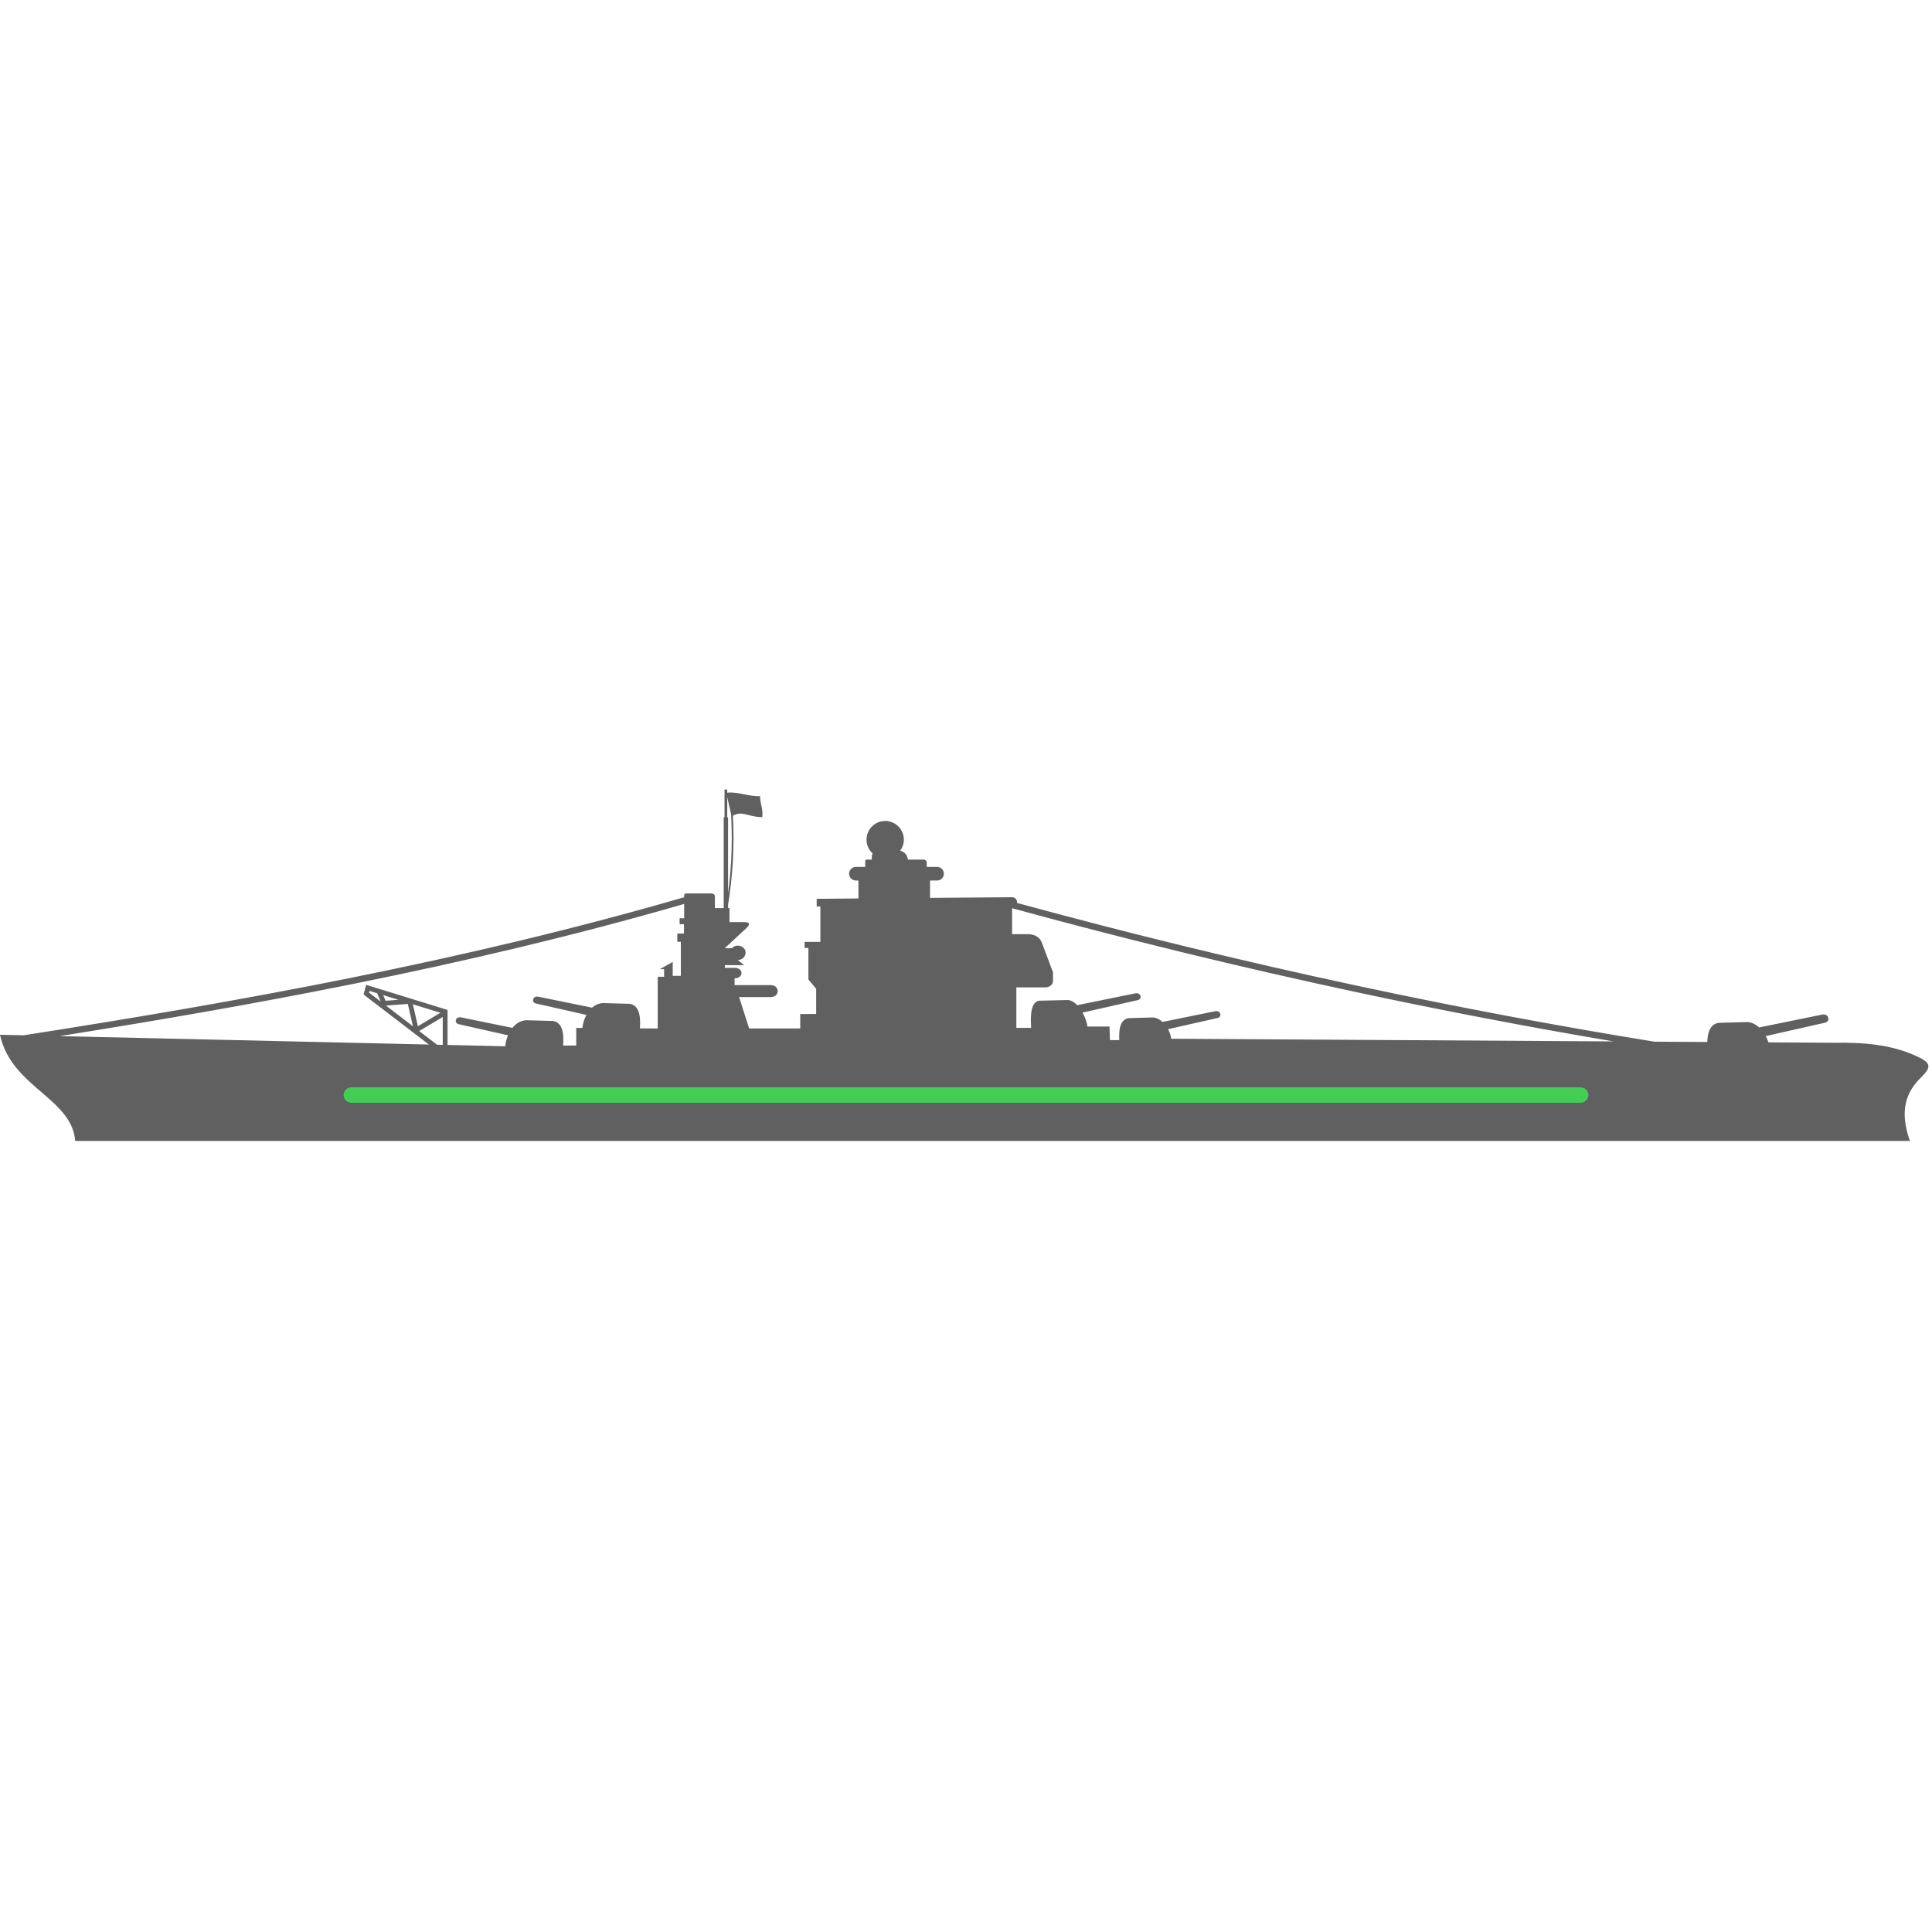 <svg xmlns="http://www.w3.org/2000/svg" xmlns:xlink="http://www.w3.org/1999/xlink" width="500" zoomAndPan="magnify" viewBox="0 0 375 375" height="500" preserveAspectRatio="xMidYMid meet" version="1.0"><defs><clipPath id="1b4be5f11a"><path d="M 0 153.211 L 375 153.211 L 375 221.461 L 0 221.461 Z M 0 153.211 " clip-rule="nonzero"/></clipPath></defs><g clip-path="url(#1b4be5f11a)"><path fill="#606060" d="M 196.445 176.289 L 196.445 181.316 L 199.379 181.316 C 200.328 181.316 201.684 181.547 202.227 182.984 L 204.387 188.73 L 204.387 190.359 C 204.387 191.227 203.625 191.648 202.863 191.648 L 197.273 191.648 L 197.273 199.512 L 200.141 199.512 C 200.086 197.977 199.797 194.543 201.707 194.234 L 207.332 194.105 C 207.977 194.18 208.57 194.566 209.086 195.105 L 220.355 192.809 C 221.465 192.582 221.762 193.914 220.848 194.121 L 210.121 196.543 C 210.684 197.555 211.027 198.633 211.062 199.246 L 215.352 199.254 L 215.445 201.891 L 217.246 201.891 C 217.195 200.355 217.172 197.922 219.082 197.613 L 223.84 197.484 C 224.535 197.562 225.141 197.898 225.645 198.359 L 235.852 196.277 C 236.961 196.051 237.258 197.383 236.344 197.59 L 226.719 199.762 C 227.078 200.43 227.285 201.109 227.324 201.617 L 313.168 202.137 C 296.352 199.289 279.609 196.074 262.941 192.504 C 240.656 187.727 218.492 182.312 196.445 176.289 Z M 81.367 200.125 L 84.832 202.777 L 85.934 202.805 L 85.934 197.398 Z M 74.914 195.184 L 80.156 199.199 L 79.16 194.863 Z M 73.207 192.793 L 71.719 192.332 L 71.629 192.664 L 73.891 194.398 Z M 77.328 194.062 L 74.375 193.152 L 74.844 194.25 Z M 79.891 193.875 L 86.867 196.027 L 86.867 202.824 L 98.086 203.082 C 98.105 202.5 98.27 201.727 98.598 200.953 L 89.012 198.789 C 88.098 198.582 88.391 197.25 89.504 197.477 L 99.453 199.508 C 100.082 198.73 100.941 198.133 102.055 198.023 L 107.336 198.168 C 109.453 198.512 109.43 201.211 109.293 202.941 L 111.844 202.941 L 111.844 199.523 L 113.047 199.523 C 113.098 198.863 113.336 197.895 113.82 196.992 L 104 194.773 C 103.086 194.566 103.379 193.234 104.492 193.461 L 114.91 195.586 C 115.453 195.113 116.125 194.777 116.949 194.695 L 122.23 194.84 C 124.344 195.184 124.32 197.883 124.207 199.609 L 127.664 199.633 L 127.664 189.59 L 128.902 189.59 L 128.902 188.117 L 128.07 188.117 L 130.574 186.711 L 130.574 189.406 L 132.152 189.406 L 132.152 182.801 L 131.465 182.801 L 131.465 181.195 L 132.758 181.195 L 132.758 179.395 L 131.914 179.395 L 131.914 178.234 L 132.797 178.246 L 132.797 175.453 C 111.414 181.641 89.75 186.715 68.062 191.078 C 49.195 194.875 30.312 198.129 11.574 201.109 L 83.246 202.742 L 80.504 200.645 L 80.492 200.652 L 80.488 200.629 L 70.812 193.219 L 70.566 193.027 L 71.066 191.156 L 79.875 193.871 L 79.891 193.871 Z M 85.484 196.578 L 80.133 194.93 L 81.113 199.188 Z M 191.945 227.039 C 194.086 227.105 194.219 228.375 191.945 228.469 C 186.84 228.824 180.68 229.121 177.07 228.668 C 171.605 227.984 173.723 227.09 177.871 227.062 C 181.48 227.039 187.051 227.027 191.945 227.039 Z M 199.883 227.496 C 204.336 227.539 208.832 227.48 213.887 227.48 C 220.48 227.48 226.891 227.02 233.148 227.02 C 235.664 227.02 260.211 229.797 259.48 226.277 C 259.242 226.195 232.688 226.125 231.383 226.332 C 227.965 226.871 221.055 225.328 218.492 225.938 C 216.371 226.441 210.297 226.582 205.457 226.512 C 201.207 226.449 199.012 224.949 192.805 225.422 C 189.617 225.664 172.918 226 168.5 225.289 C 164.086 224.574 165.344 224.348 164.387 223.031 C 163.43 221.715 155.035 223.477 153.859 223.668 C 152.688 223.863 143.707 224.355 140.074 223.863 C 136.441 223.371 127.449 223.23 123.82 223.23 C 120.195 223.23 92.742 222.812 92.617 223.602 C 92.488 224.395 95.188 224.434 96.801 223.984 C 98.41 223.535 104.086 223.984 106.582 224 C 109.074 224.016 113.316 223.496 115.672 223.832 C 118.031 224.168 123.043 224.367 125.684 224.367 C 128.324 224.367 139.965 224.32 141.047 224.527 C 142.133 224.738 142.84 224.891 142.637 225.715 C 142.434 226.539 136.219 225.852 135.023 225.605 C 133.828 225.363 132.684 225.301 129.949 225.484 C 127.211 225.668 122.758 224.52 120.785 224.938 C 118.812 225.359 113.934 224.617 113.18 226.133 C 112.43 227.648 118.645 225.312 121.305 226.461 C 123.965 227.613 120.363 228.062 119.125 228.27 C 117.887 228.48 112.543 228.426 112.59 229.199 C 112.637 229.977 118 229.766 120.215 229.621 C 122.43 229.477 127.465 229.516 130.582 229.398 C 133.703 229.285 133.078 228.438 135.641 228.438 C 138.203 228.438 141.75 229.07 144.047 229.109 C 146.348 229.152 155.781 229.91 157.457 228.723 C 159.129 227.531 161.258 228.539 164.09 229.078 C 166.922 229.617 167.168 228.906 170.191 228.906 C 173.215 228.906 173.188 229.41 175.695 229.828 C 178.207 230.246 182.438 230.402 184.934 230.785 C 187.43 231.168 199.883 231.457 201.25 229.996 C 202.621 228.535 195.59 228.609 195.906 228.07 C 196.152 227.656 198.473 227.668 199.883 227.496 Z M 110.059 224.926 C 106.621 225.078 94.516 225.359 91.324 224.602 C 88.762 223.992 81.852 225.535 78.434 224.996 C 77.133 224.789 50.574 224.859 50.332 224.945 C 49.605 228.461 74.152 225.684 76.668 225.684 C 82.922 225.684 89.336 226.145 95.926 226.145 C 101.031 226.145 105.562 226.176 110.059 226.16 C 111.656 226.152 111.508 224.863 110.059 224.926 Z M 284.801 227.535 C 276.809 227.52 267.027 227.562 266.883 227.613 C 266.402 229.93 276.871 229.516 284.801 228.965 C 287.074 228.871 286.938 227.602 284.801 227.535 Z M 88.047 226.98 C 83.152 226.973 77.582 226.98 73.969 226.996 C 69.824 227.012 67.707 227.559 73.168 227.98 C 76.777 228.258 82.938 228.074 88.047 227.855 C 90.32 227.801 90.184 227.02 88.047 226.98 Z M 141.898 158.012 L 141.156 154.738 L 141.156 158.645 L 141.316 158.645 L 141.316 173.344 C 141.586 171.332 141.789 169.246 141.91 167.125 C 142.07 164.277 142.082 161.355 141.922 158.426 L 141.922 158.422 Z M 371.008 222.328 L 273.41 222.285 C 275.41 222.406 276.969 222.574 277.805 222.805 C 283.098 224.258 332.227 221.355 328.145 224.059 C 323.93 224.645 320.105 225.938 316.41 224.684 C 315.066 224.227 285.145 225.773 279.727 225.105 C 278.363 224.938 268.867 224.34 267.406 224.34 C 261.938 224.34 247.348 226.027 243.707 225.184 C 241.453 224.664 234.59 225.715 229.621 224.945 C 226.25 224.426 214.035 224.508 210.84 225.27 C 208.277 225.879 201.363 224.336 197.945 224.871 C 196.645 225.078 170.086 225.008 169.848 224.926 C 169.117 221.406 193.664 224.184 196.184 224.184 C 202.438 224.184 208.848 223.727 215.441 223.727 C 226.508 223.727 234.957 224 245.941 222.609 C 246.934 222.484 248.742 222.371 251.016 222.277 L 14.625 222.176 C 14.625 213.234 2.234 211.316 0 200.844 L 4.586 200.949 C 25.531 197.684 46.688 194.109 67.816 189.859 C 89.586 185.48 111.332 180.379 132.797 174.156 L 132.797 173.918 C 132.777 173.609 132.887 173.398 133.324 173.418 L 137.93 173.418 C 138.309 173.418 138.758 173.512 138.758 174.035 L 138.758 176.258 L 140.469 176.258 L 140.469 158.645 L 140.629 158.645 L 140.629 153.254 L 141.156 153.254 L 141.156 153.867 C 143.27 153.625 145.242 154.625 147.527 154.531 C 147.547 155.984 148.164 157.18 147.953 158.605 C 145.242 158.594 144.004 157.281 142.254 158.328 C 142.422 161.297 142.41 164.258 142.246 167.141 C 142.078 170.07 141.758 172.922 141.316 175.621 L 141.316 176.258 L 141.594 176.258 L 141.594 178.984 L 144.48 178.984 C 145.324 178.984 145.766 179.262 144.957 180.074 L 140.668 184.047 L 142.082 184.047 C 142.613 183.352 143.898 183.359 144.504 184.203 C 145.039 184.953 144.543 186.312 143.215 186.34 L 144.426 187.344 L 140.688 187.344 L 140.688 187.859 L 142.586 187.859 C 144.383 187.859 144.355 189.887 142.586 189.887 L 142.586 191.211 L 149.566 191.211 C 151.402 191.211 151.422 193.531 149.566 193.531 L 143.457 193.531 L 145.41 199.621 L 155.324 199.621 L 155.324 196.816 L 158.418 196.816 L 158.418 191.926 L 156.91 190.113 L 156.91 184.004 L 156.176 184.004 L 156.176 182.82 L 159.234 182.82 L 159.234 175.953 L 158.52 175.953 L 158.52 174.457 L 166.621 174.391 L 166.621 170.91 L 166.129 170.91 C 165.402 170.91 164.809 170.316 164.809 169.59 C 164.809 168.863 165.402 168.266 166.129 168.266 L 167.941 168.266 L 167.941 167.141 C 167.941 166.98 168.074 166.848 168.234 166.848 L 169.215 166.848 L 169.215 166.262 C 169.215 166.039 169.273 165.832 169.383 165.656 C 168.652 164.992 168.191 164.035 168.191 162.973 C 168.191 160.973 169.816 159.348 171.816 159.348 C 173.816 159.348 175.438 160.973 175.438 162.973 C 175.438 163.777 175.176 164.523 174.73 165.125 C 175.543 165.297 176.164 166 176.207 166.848 L 179.293 166.848 C 179.617 166.848 179.879 167.113 179.879 167.438 L 179.879 168.266 L 181.887 168.266 C 182.613 168.266 183.207 168.863 183.207 169.59 C 183.207 170.316 182.613 170.91 181.887 170.91 L 180.516 170.91 L 180.516 174.277 L 196.445 174.152 C 197.094 174.152 197.453 174.715 197.43 175.266 C 219.207 181.207 241.129 186.555 263.199 191.281 C 282.387 195.395 301.68 199.035 321.086 202.188 L 331.383 202.25 C 331.441 200.602 331.832 198.816 333.586 198.531 L 339.281 198.379 C 340.113 198.473 340.84 198.875 341.441 199.426 L 353.656 196.934 C 354.988 196.66 355.34 198.258 354.246 198.504 L 342.727 201.105 C 342.949 201.516 343.125 201.93 343.246 202.32 L 355.969 202.398 C 361.758 202.324 367.348 202.688 372.602 205.289 C 375.02 206.488 374.656 207.387 372.789 209.219 C 368.434 213.496 369.512 218.191 371.008 222.328 " fill-opacity="1" fill-rule="evenodd"/></g><path stroke-linecap="round" transform="matrix(0.75, 0, 0, 0.75, 66.699, 211.048)" fill="none" stroke-linejoin="miter" d="M 2.001 1.999 L 320.136 1.999 " stroke="#42cd54" stroke-width="4" stroke-opacity="1" stroke-miterlimit="4"/></svg>